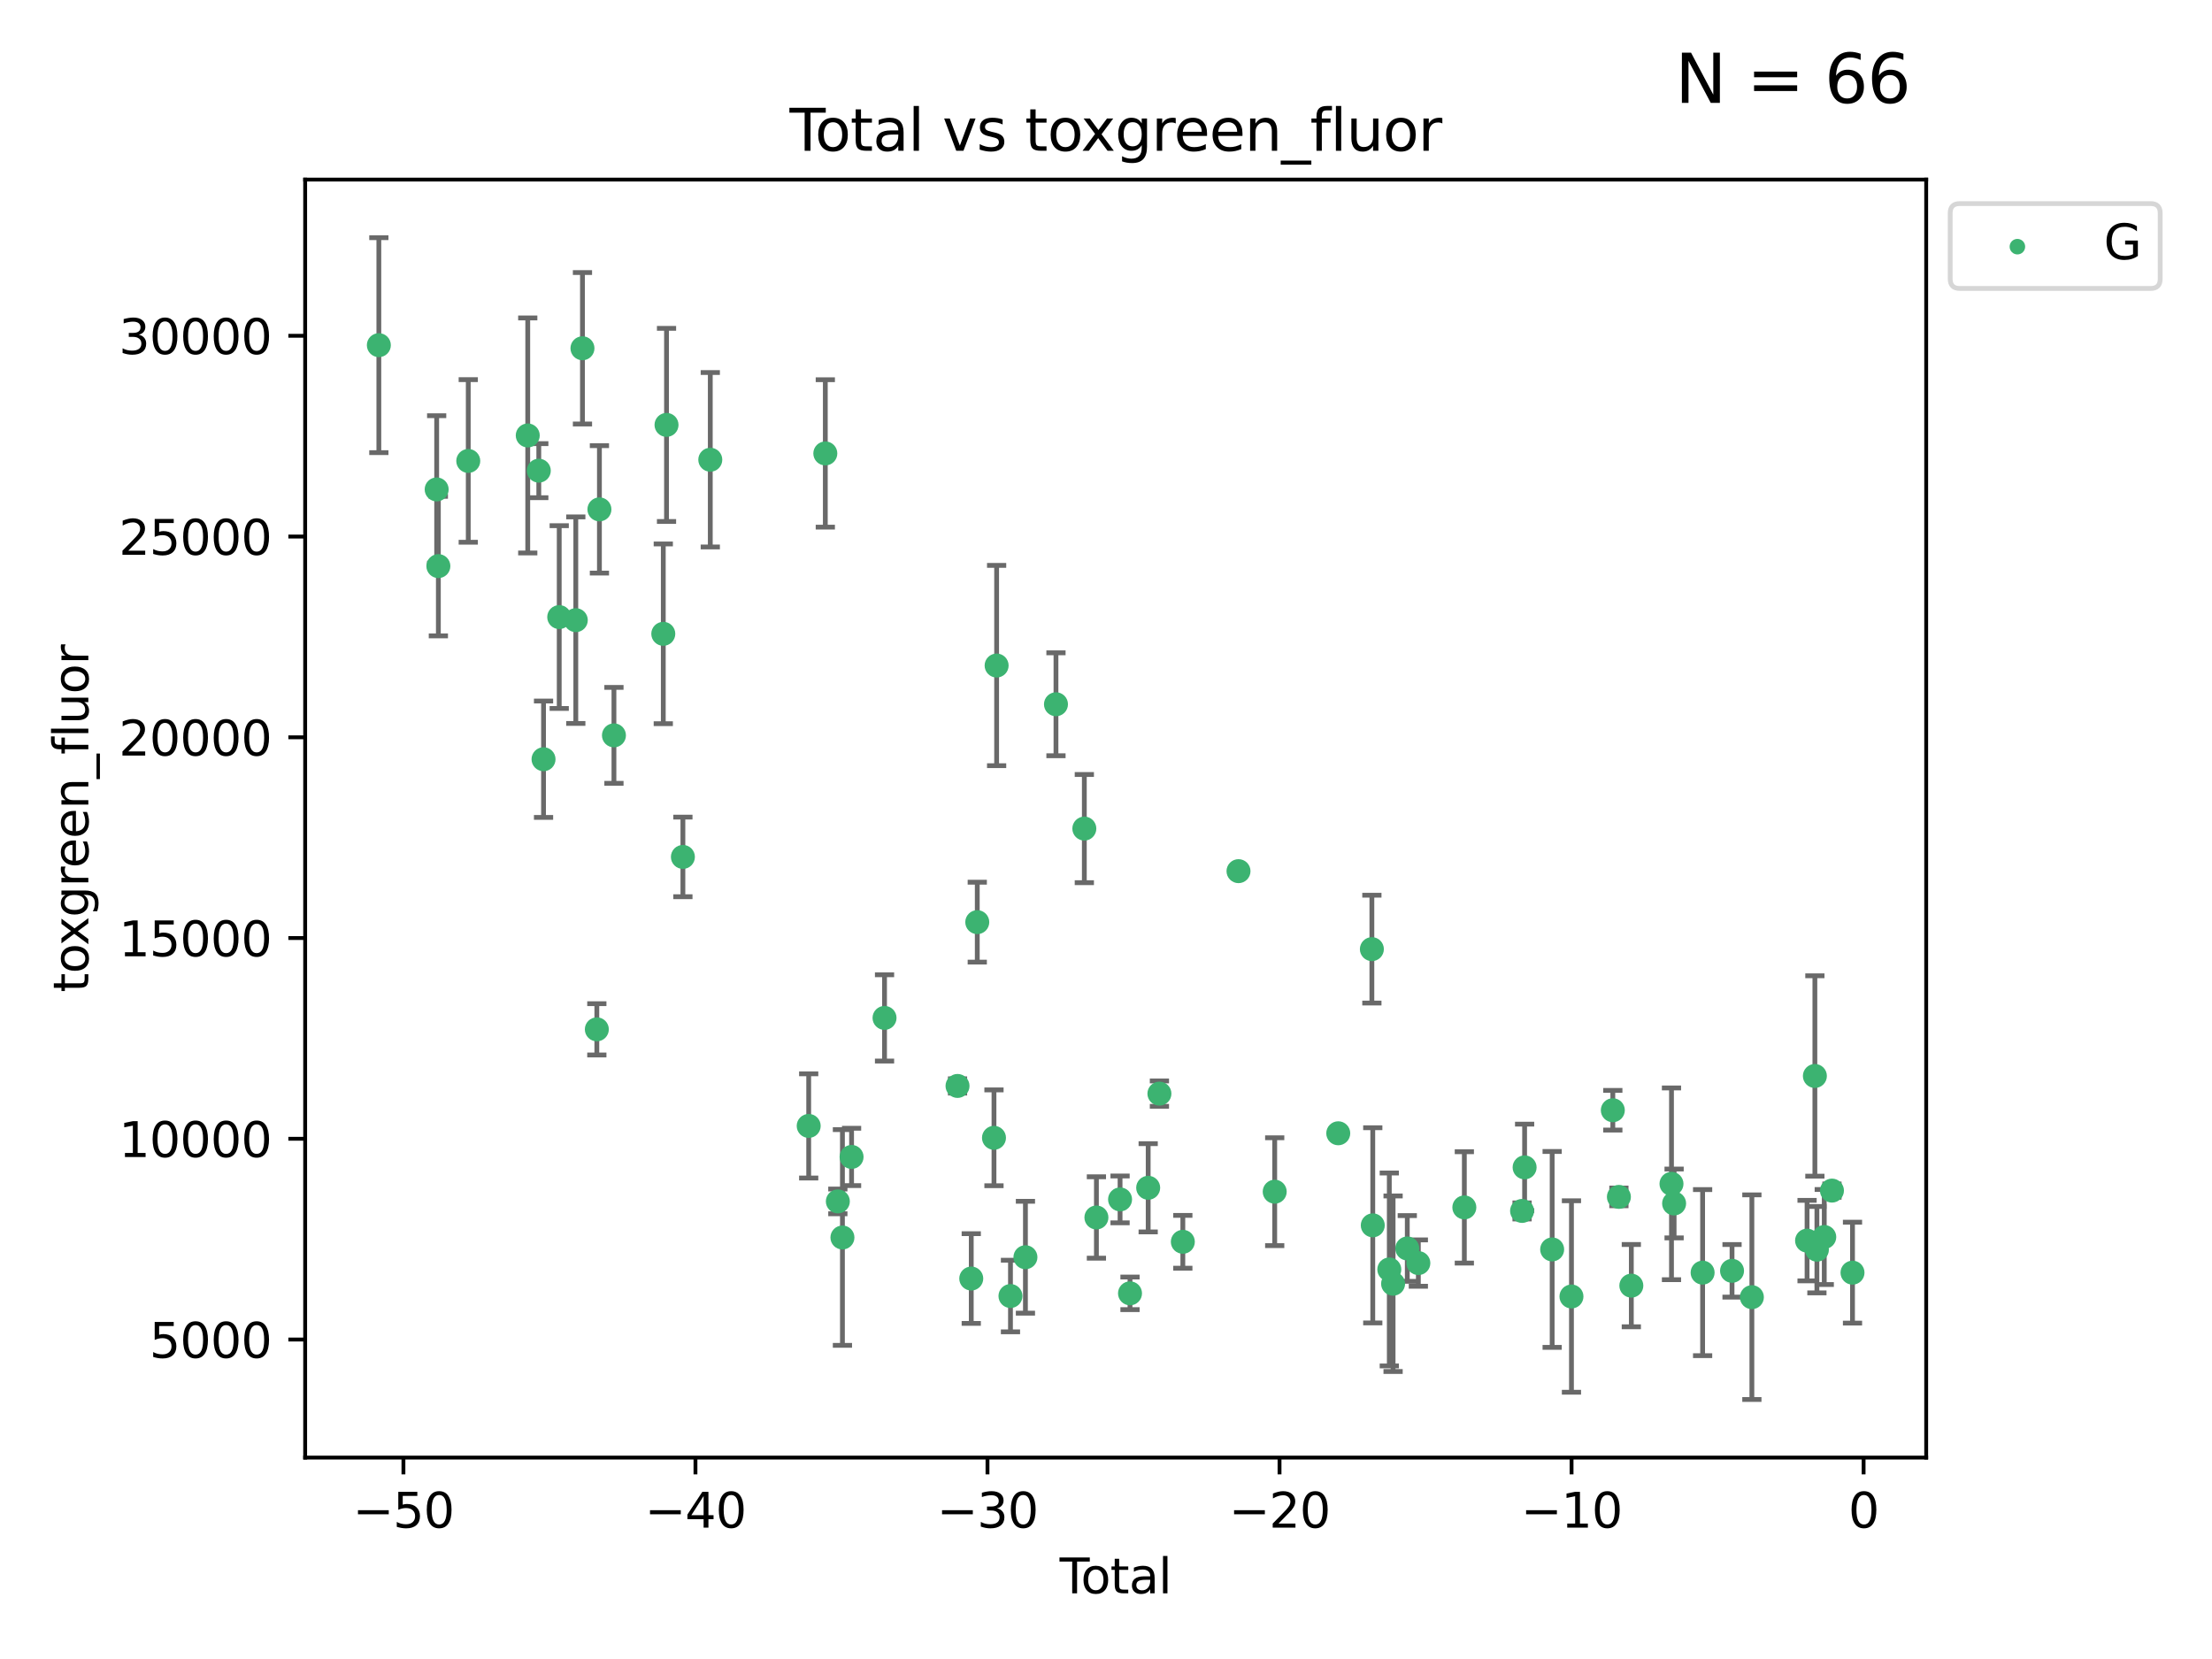<?xml version="1.0" encoding="utf-8" standalone="no"?>
<!DOCTYPE svg PUBLIC "-//W3C//DTD SVG 1.1//EN"
  "http://www.w3.org/Graphics/SVG/1.1/DTD/svg11.dtd">
<svg xmlns:xlink="http://www.w3.org/1999/xlink" width="460.8pt" height="345.6pt" viewBox="0 0 460.8 345.6" xmlns="http://www.w3.org/2000/svg" version="1.1">
 <defs>
  <style type="text/css">*{stroke-linejoin: round; stroke-linecap: butt}</style>
 </defs>
 <g id="figure_1">
  <g id="patch_1">
   <path d="M 0 345.6 
L 460.8 345.6 
L 460.8 0 
L 0 0 
z
" style="fill: #ffffff"/>
  </g>
  <g id="axes_1">
   <g id="patch_2">
    <path d="M 63.571 303.64 
L 401.26 303.64 
L 401.26 37.411 
L 63.571 37.411 
z
" style="fill: #ffffff"/>
   </g>
   <g id="PathCollection_1">
    <defs>
     <path id="m23d99aabc4" d="M 0 1.118 
C 0.297 1.118 0.581 1 0.791 0.791 
C 1 0.581 1.118 0.297 1.118 0 
C 1.118 -0.297 1 -0.581 0.791 -0.791 
C 0.581 -1 0.297 -1.118 0 -1.118 
C -0.297 -1.118 -0.581 -1 -0.791 -0.791 
C -1 -0.581 -1.118 -0.297 -1.118 0 
C -1.118 0.297 -1 0.581 -0.791 0.791 
C -0.581 1 -0.297 1.118 0 1.118 
z
" style="stroke: #3cb371"/>
    </defs>
    <g clip-path="url(#p92d6250cd7)">
     <use xlink:href="#m23d99aabc4" x="78.921" y="71.903" style="fill: #3cb371; stroke: #3cb371"/>
     <use xlink:href="#m23d99aabc4" x="90.966" y="101.956" style="fill: #3cb371; stroke: #3cb371"/>
     <use xlink:href="#m23d99aabc4" x="91.319" y="117.93" style="fill: #3cb371; stroke: #3cb371"/>
     <use xlink:href="#m23d99aabc4" x="97.547" y="96.023" style="fill: #3cb371; stroke: #3cb371"/>
     <use xlink:href="#m23d99aabc4" x="109.94" y="90.713" style="fill: #3cb371; stroke: #3cb371"/>
     <use xlink:href="#m23d99aabc4" x="112.241" y="98.049" style="fill: #3cb371; stroke: #3cb371"/>
     <use xlink:href="#m23d99aabc4" x="113.229" y="158.161" style="fill: #3cb371; stroke: #3cb371"/>
     <use xlink:href="#m23d99aabc4" x="116.497" y="128.55" style="fill: #3cb371; stroke: #3cb371"/>
     <use xlink:href="#m23d99aabc4" x="119.949" y="129.191" style="fill: #3cb371; stroke: #3cb371"/>
     <use xlink:href="#m23d99aabc4" x="121.338" y="72.551" style="fill: #3cb371; stroke: #3cb371"/>
     <use xlink:href="#m23d99aabc4" x="124.331" y="214.43" style="fill: #3cb371; stroke: #3cb371"/>
     <use xlink:href="#m23d99aabc4" x="124.871" y="106.114" style="fill: #3cb371; stroke: #3cb371"/>
     <use xlink:href="#m23d99aabc4" x="127.896" y="153.189" style="fill: #3cb371; stroke: #3cb371"/>
     <use xlink:href="#m23d99aabc4" x="138.175" y="132.036" style="fill: #3cb371; stroke: #3cb371"/>
     <use xlink:href="#m23d99aabc4" x="138.848" y="88.515" style="fill: #3cb371; stroke: #3cb371"/>
     <use xlink:href="#m23d99aabc4" x="142.26" y="178.512" style="fill: #3cb371; stroke: #3cb371"/>
     <use xlink:href="#m23d99aabc4" x="147.966" y="95.771" style="fill: #3cb371; stroke: #3cb371"/>
     <use xlink:href="#m23d99aabc4" x="168.466" y="234.549" style="fill: #3cb371; stroke: #3cb371"/>
     <use xlink:href="#m23d99aabc4" x="171.929" y="94.458" style="fill: #3cb371; stroke: #3cb371"/>
     <use xlink:href="#m23d99aabc4" x="174.538" y="250.272" style="fill: #3cb371; stroke: #3cb371"/>
     <use xlink:href="#m23d99aabc4" x="175.494" y="257.794" style="fill: #3cb371; stroke: #3cb371"/>
     <use xlink:href="#m23d99aabc4" x="177.398" y="241.009" style="fill: #3cb371; stroke: #3cb371"/>
     <use xlink:href="#m23d99aabc4" x="184.265" y="212.049" style="fill: #3cb371; stroke: #3cb371"/>
     <use xlink:href="#m23d99aabc4" x="199.47" y="226.222" style="fill: #3cb371; stroke: #3cb371"/>
     <use xlink:href="#m23d99aabc4" x="202.33" y="266.343" style="fill: #3cb371; stroke: #3cb371"/>
     <use xlink:href="#m23d99aabc4" x="203.583" y="192.1" style="fill: #3cb371; stroke: #3cb371"/>
     <use xlink:href="#m23d99aabc4" x="207.064" y="237.028" style="fill: #3cb371; stroke: #3cb371"/>
     <use xlink:href="#m23d99aabc4" x="207.614" y="138.643" style="fill: #3cb371; stroke: #3cb371"/>
     <use xlink:href="#m23d99aabc4" x="210.5" y="269.986" style="fill: #3cb371; stroke: #3cb371"/>
     <use xlink:href="#m23d99aabc4" x="213.616" y="261.902" style="fill: #3cb371; stroke: #3cb371"/>
     <use xlink:href="#m23d99aabc4" x="219.978" y="146.711" style="fill: #3cb371; stroke: #3cb371"/>
     <use xlink:href="#m23d99aabc4" x="225.886" y="172.609" style="fill: #3cb371; stroke: #3cb371"/>
     <use xlink:href="#m23d99aabc4" x="228.402" y="253.624" style="fill: #3cb371; stroke: #3cb371"/>
     <use xlink:href="#m23d99aabc4" x="233.33" y="249.859" style="fill: #3cb371; stroke: #3cb371"/>
     <use xlink:href="#m23d99aabc4" x="235.401" y="269.425" style="fill: #3cb371; stroke: #3cb371"/>
     <use xlink:href="#m23d99aabc4" x="239.187" y="247.437" style="fill: #3cb371; stroke: #3cb371"/>
     <use xlink:href="#m23d99aabc4" x="241.528" y="227.825" style="fill: #3cb371; stroke: #3cb371"/>
     <use xlink:href="#m23d99aabc4" x="246.406" y="258.69" style="fill: #3cb371; stroke: #3cb371"/>
     <use xlink:href="#m23d99aabc4" x="258.003" y="181.477" style="fill: #3cb371; stroke: #3cb371"/>
     <use xlink:href="#m23d99aabc4" x="265.545" y="248.251" style="fill: #3cb371; stroke: #3cb371"/>
     <use xlink:href="#m23d99aabc4" x="278.783" y="236.082" style="fill: #3cb371; stroke: #3cb371"/>
     <use xlink:href="#m23d99aabc4" x="285.787" y="197.722" style="fill: #3cb371; stroke: #3cb371"/>
     <use xlink:href="#m23d99aabc4" x="285.974" y="255.261" style="fill: #3cb371; stroke: #3cb371"/>
     <use xlink:href="#m23d99aabc4" x="289.417" y="264.452" style="fill: #3cb371; stroke: #3cb371"/>
     <use xlink:href="#m23d99aabc4" x="290.206" y="267.425" style="fill: #3cb371; stroke: #3cb371"/>
     <use xlink:href="#m23d99aabc4" x="293.164" y="260.078" style="fill: #3cb371; stroke: #3cb371"/>
     <use xlink:href="#m23d99aabc4" x="295.468" y="263.124" style="fill: #3cb371; stroke: #3cb371"/>
     <use xlink:href="#m23d99aabc4" x="305.049" y="251.525" style="fill: #3cb371; stroke: #3cb371"/>
     <use xlink:href="#m23d99aabc4" x="317.075" y="252.258" style="fill: #3cb371; stroke: #3cb371"/>
     <use xlink:href="#m23d99aabc4" x="317.605" y="243.185" style="fill: #3cb371; stroke: #3cb371"/>
     <use xlink:href="#m23d99aabc4" x="323.343" y="260.278" style="fill: #3cb371; stroke: #3cb371"/>
     <use xlink:href="#m23d99aabc4" x="327.364" y="270.081" style="fill: #3cb371; stroke: #3cb371"/>
     <use xlink:href="#m23d99aabc4" x="335.981" y="231.282" style="fill: #3cb371; stroke: #3cb371"/>
     <use xlink:href="#m23d99aabc4" x="337.246" y="249.333" style="fill: #3cb371; stroke: #3cb371"/>
     <use xlink:href="#m23d99aabc4" x="339.836" y="267.823" style="fill: #3cb371; stroke: #3cb371"/>
     <use xlink:href="#m23d99aabc4" x="348.201" y="246.613" style="fill: #3cb371; stroke: #3cb371"/>
     <use xlink:href="#m23d99aabc4" x="348.747" y="250.703" style="fill: #3cb371; stroke: #3cb371"/>
     <use xlink:href="#m23d99aabc4" x="354.686" y="265.112" style="fill: #3cb371; stroke: #3cb371"/>
     <use xlink:href="#m23d99aabc4" x="360.815" y="264.735" style="fill: #3cb371; stroke: #3cb371"/>
     <use xlink:href="#m23d99aabc4" x="364.948" y="270.224" style="fill: #3cb371; stroke: #3cb371"/>
     <use xlink:href="#m23d99aabc4" x="376.444" y="258.442" style="fill: #3cb371; stroke: #3cb371"/>
     <use xlink:href="#m23d99aabc4" x="378.073" y="224.145" style="fill: #3cb371; stroke: #3cb371"/>
     <use xlink:href="#m23d99aabc4" x="378.495" y="260.33" style="fill: #3cb371; stroke: #3cb371"/>
     <use xlink:href="#m23d99aabc4" x="380.027" y="257.694" style="fill: #3cb371; stroke: #3cb371"/>
     <use xlink:href="#m23d99aabc4" x="381.63" y="248.023" style="fill: #3cb371; stroke: #3cb371"/>
     <use xlink:href="#m23d99aabc4" x="385.911" y="265.118" style="fill: #3cb371; stroke: #3cb371"/>
    </g>
   </g>
   <g id="matplotlib.axis_1">
    <g id="xtick_1">
     <g id="line2d_1">
      <defs>
       <path id="m93553642e5" d="M 0 0 
L 0 3.5 
" style="stroke: #000000; stroke-width: 0.8"/>
      </defs>
      <g>
       <use xlink:href="#m93553642e5" x="84.041" y="303.64" style="stroke: #000000; stroke-width: 0.8"/>
      </g>
     </g>
     <g id="text_1">
      <!-- −50 -->
      <g transform="translate(73.488 318.238)scale(0.1 -0.1)">
       <defs>
        <path id="DejaVuSans-2212" d="M 678 2272 
L 4684 2272 
L 4684 1741 
L 678 1741 
L 678 2272 
z
" transform="scale(0.016)"/>
        <path id="DejaVuSans-35" d="M 691 4666 
L 3169 4666 
L 3169 4134 
L 1269 4134 
L 1269 2991 
Q 1406 3038 1543 3061 
Q 1681 3084 1819 3084 
Q 2600 3084 3056 2656 
Q 3513 2228 3513 1497 
Q 3513 744 3044 326 
Q 2575 -91 1722 -91 
Q 1428 -91 1123 -41 
Q 819 9 494 109 
L 494 744 
Q 775 591 1075 516 
Q 1375 441 1709 441 
Q 2250 441 2565 725 
Q 2881 1009 2881 1497 
Q 2881 1984 2565 2268 
Q 2250 2553 1709 2553 
Q 1456 2553 1204 2497 
Q 953 2441 691 2322 
L 691 4666 
z
" transform="scale(0.016)"/>
        <path id="DejaVuSans-30" d="M 2034 4250 
Q 1547 4250 1301 3770 
Q 1056 3291 1056 2328 
Q 1056 1369 1301 889 
Q 1547 409 2034 409 
Q 2525 409 2770 889 
Q 3016 1369 3016 2328 
Q 3016 3291 2770 3770 
Q 2525 4250 2034 4250 
z
M 2034 4750 
Q 2819 4750 3233 4129 
Q 3647 3509 3647 2328 
Q 3647 1150 3233 529 
Q 2819 -91 2034 -91 
Q 1250 -91 836 529 
Q 422 1150 422 2328 
Q 422 3509 836 4129 
Q 1250 4750 2034 4750 
z
" transform="scale(0.016)"/>
       </defs>
       <use xlink:href="#DejaVuSans-2212"/>
       <use xlink:href="#DejaVuSans-35" x="83.789"/>
       <use xlink:href="#DejaVuSans-30" x="147.412"/>
      </g>
     </g>
    </g>
    <g id="xtick_2">
     <g id="line2d_2">
      <g>
       <use xlink:href="#m93553642e5" x="144.877" y="303.64" style="stroke: #000000; stroke-width: 0.8"/>
      </g>
     </g>
     <g id="text_2">
      <!-- −40 -->
      <g transform="translate(134.325 318.238)scale(0.1 -0.1)">
       <defs>
        <path id="DejaVuSans-34" d="M 2419 4116 
L 825 1625 
L 2419 1625 
L 2419 4116 
z
M 2253 4666 
L 3047 4666 
L 3047 1625 
L 3713 1625 
L 3713 1100 
L 3047 1100 
L 3047 0 
L 2419 0 
L 2419 1100 
L 313 1100 
L 313 1709 
L 2253 4666 
z
" transform="scale(0.016)"/>
       </defs>
       <use xlink:href="#DejaVuSans-2212"/>
       <use xlink:href="#DejaVuSans-34" x="83.789"/>
       <use xlink:href="#DejaVuSans-30" x="147.412"/>
      </g>
     </g>
    </g>
    <g id="xtick_3">
     <g id="line2d_3">
      <g>
       <use xlink:href="#m93553642e5" x="205.713" y="303.64" style="stroke: #000000; stroke-width: 0.8"/>
      </g>
     </g>
     <g id="text_3">
      <!-- −30 -->
      <g transform="translate(195.161 318.238)scale(0.1 -0.1)">
       <defs>
        <path id="DejaVuSans-33" d="M 2597 2516 
Q 3050 2419 3304 2112 
Q 3559 1806 3559 1356 
Q 3559 666 3084 287 
Q 2609 -91 1734 -91 
Q 1441 -91 1130 -33 
Q 819 25 488 141 
L 488 750 
Q 750 597 1062 519 
Q 1375 441 1716 441 
Q 2309 441 2620 675 
Q 2931 909 2931 1356 
Q 2931 1769 2642 2001 
Q 2353 2234 1838 2234 
L 1294 2234 
L 1294 2753 
L 1863 2753 
Q 2328 2753 2575 2939 
Q 2822 3125 2822 3475 
Q 2822 3834 2567 4026 
Q 2313 4219 1838 4219 
Q 1578 4219 1281 4162 
Q 984 4106 628 3988 
L 628 4550 
Q 988 4650 1302 4700 
Q 1616 4750 1894 4750 
Q 2613 4750 3031 4423 
Q 3450 4097 3450 3541 
Q 3450 3153 3228 2886 
Q 3006 2619 2597 2516 
z
" transform="scale(0.016)"/>
       </defs>
       <use xlink:href="#DejaVuSans-2212"/>
       <use xlink:href="#DejaVuSans-33" x="83.789"/>
       <use xlink:href="#DejaVuSans-30" x="147.412"/>
      </g>
     </g>
    </g>
    <g id="xtick_4">
     <g id="line2d_4">
      <g>
       <use xlink:href="#m93553642e5" x="266.549" y="303.64" style="stroke: #000000; stroke-width: 0.8"/>
      </g>
     </g>
     <g id="text_4">
      <!-- −20 -->
      <g transform="translate(255.997 318.238)scale(0.1 -0.1)">
       <defs>
        <path id="DejaVuSans-32" d="M 1228 531 
L 3431 531 
L 3431 0 
L 469 0 
L 469 531 
Q 828 903 1448 1529 
Q 2069 2156 2228 2338 
Q 2531 2678 2651 2914 
Q 2772 3150 2772 3378 
Q 2772 3750 2511 3984 
Q 2250 4219 1831 4219 
Q 1534 4219 1204 4116 
Q 875 4013 500 3803 
L 500 4441 
Q 881 4594 1212 4672 
Q 1544 4750 1819 4750 
Q 2544 4750 2975 4387 
Q 3406 4025 3406 3419 
Q 3406 3131 3298 2873 
Q 3191 2616 2906 2266 
Q 2828 2175 2409 1742 
Q 1991 1309 1228 531 
z
" transform="scale(0.016)"/>
       </defs>
       <use xlink:href="#DejaVuSans-2212"/>
       <use xlink:href="#DejaVuSans-32" x="83.789"/>
       <use xlink:href="#DejaVuSans-30" x="147.412"/>
      </g>
     </g>
    </g>
    <g id="xtick_5">
     <g id="line2d_5">
      <g>
       <use xlink:href="#m93553642e5" x="327.385" y="303.64" style="stroke: #000000; stroke-width: 0.8"/>
      </g>
     </g>
     <g id="text_5">
      <!-- −10 -->
      <g transform="translate(316.833 318.238)scale(0.1 -0.1)">
       <defs>
        <path id="DejaVuSans-31" d="M 794 531 
L 1825 531 
L 1825 4091 
L 703 3866 
L 703 4441 
L 1819 4666 
L 2450 4666 
L 2450 531 
L 3481 531 
L 3481 0 
L 794 0 
L 794 531 
z
" transform="scale(0.016)"/>
       </defs>
       <use xlink:href="#DejaVuSans-2212"/>
       <use xlink:href="#DejaVuSans-31" x="83.789"/>
       <use xlink:href="#DejaVuSans-30" x="147.412"/>
      </g>
     </g>
    </g>
    <g id="xtick_6">
     <g id="line2d_6">
      <g>
       <use xlink:href="#m93553642e5" x="388.221" y="303.64" style="stroke: #000000; stroke-width: 0.8"/>
      </g>
     </g>
     <g id="text_6">
      <!-- 0 -->
      <g transform="translate(385.04 318.238)scale(0.1 -0.1)">
       <use xlink:href="#DejaVuSans-30"/>
      </g>
     </g>
    </g>
    <g id="text_7">
     <!-- Total -->
     <g transform="translate(220.739 331.917)scale(0.1 -0.1)">
      <defs>
       <path id="DejaVuSans-54" d="M -19 4666 
L 3928 4666 
L 3928 4134 
L 2272 4134 
L 2272 0 
L 1638 0 
L 1638 4134 
L -19 4134 
L -19 4666 
z
" transform="scale(0.016)"/>
       <path id="DejaVuSans-6f" d="M 1959 3097 
Q 1497 3097 1228 2736 
Q 959 2375 959 1747 
Q 959 1119 1226 758 
Q 1494 397 1959 397 
Q 2419 397 2687 759 
Q 2956 1122 2956 1747 
Q 2956 2369 2687 2733 
Q 2419 3097 1959 3097 
z
M 1959 3584 
Q 2709 3584 3137 3096 
Q 3566 2609 3566 1747 
Q 3566 888 3137 398 
Q 2709 -91 1959 -91 
Q 1206 -91 779 398 
Q 353 888 353 1747 
Q 353 2609 779 3096 
Q 1206 3584 1959 3584 
z
" transform="scale(0.016)"/>
       <path id="DejaVuSans-74" d="M 1172 4494 
L 1172 3500 
L 2356 3500 
L 2356 3053 
L 1172 3053 
L 1172 1153 
Q 1172 725 1289 603 
Q 1406 481 1766 481 
L 2356 481 
L 2356 0 
L 1766 0 
Q 1100 0 847 248 
Q 594 497 594 1153 
L 594 3053 
L 172 3053 
L 172 3500 
L 594 3500 
L 594 4494 
L 1172 4494 
z
" transform="scale(0.016)"/>
       <path id="DejaVuSans-61" d="M 2194 1759 
Q 1497 1759 1228 1600 
Q 959 1441 959 1056 
Q 959 750 1161 570 
Q 1363 391 1709 391 
Q 2188 391 2477 730 
Q 2766 1069 2766 1631 
L 2766 1759 
L 2194 1759 
z
M 3341 1997 
L 3341 0 
L 2766 0 
L 2766 531 
Q 2569 213 2275 61 
Q 1981 -91 1556 -91 
Q 1019 -91 701 211 
Q 384 513 384 1019 
Q 384 1609 779 1909 
Q 1175 2209 1959 2209 
L 2766 2209 
L 2766 2266 
Q 2766 2663 2505 2880 
Q 2244 3097 1772 3097 
Q 1472 3097 1187 3025 
Q 903 2953 641 2809 
L 641 3341 
Q 956 3463 1253 3523 
Q 1550 3584 1831 3584 
Q 2591 3584 2966 3190 
Q 3341 2797 3341 1997 
z
" transform="scale(0.016)"/>
       <path id="DejaVuSans-6c" d="M 603 4863 
L 1178 4863 
L 1178 0 
L 603 0 
L 603 4863 
z
" transform="scale(0.016)"/>
      </defs>
      <use xlink:href="#DejaVuSans-54"/>
      <use xlink:href="#DejaVuSans-6f" x="44.084"/>
      <use xlink:href="#DejaVuSans-74" x="105.266"/>
      <use xlink:href="#DejaVuSans-61" x="144.475"/>
      <use xlink:href="#DejaVuSans-6c" x="205.754"/>
     </g>
    </g>
   </g>
   <g id="matplotlib.axis_2">
    <g id="ytick_1">
     <g id="line2d_7">
      <defs>
       <path id="m572a8a7ecb" d="M 0 0 
L -3.5 0 
" style="stroke: #000000; stroke-width: 0.8"/>
      </defs>
      <g>
       <use xlink:href="#m572a8a7ecb" x="63.571" y="279.049" style="stroke: #000000; stroke-width: 0.8"/>
      </g>
     </g>
     <g id="text_8">
      <!-- 5000 -->
      <g transform="translate(31.121 282.848)scale(0.1 -0.1)">
       <use xlink:href="#DejaVuSans-35"/>
       <use xlink:href="#DejaVuSans-30" x="63.623"/>
       <use xlink:href="#DejaVuSans-30" x="127.246"/>
       <use xlink:href="#DejaVuSans-30" x="190.869"/>
      </g>
     </g>
    </g>
    <g id="ytick_2">
     <g id="line2d_8">
      <g>
       <use xlink:href="#m572a8a7ecb" x="63.571" y="237.23" style="stroke: #000000; stroke-width: 0.8"/>
      </g>
     </g>
     <g id="text_9">
      <!-- 10000 -->
      <g transform="translate(24.759 241.029)scale(0.1 -0.1)">
       <use xlink:href="#DejaVuSans-31"/>
       <use xlink:href="#DejaVuSans-30" x="63.623"/>
       <use xlink:href="#DejaVuSans-30" x="127.246"/>
       <use xlink:href="#DejaVuSans-30" x="190.869"/>
       <use xlink:href="#DejaVuSans-30" x="254.492"/>
      </g>
     </g>
    </g>
    <g id="ytick_3">
     <g id="line2d_9">
      <g>
       <use xlink:href="#m572a8a7ecb" x="63.571" y="195.411" style="stroke: #000000; stroke-width: 0.8"/>
      </g>
     </g>
     <g id="text_10">
      <!-- 15000 -->
      <g transform="translate(24.759 199.21)scale(0.1 -0.1)">
       <use xlink:href="#DejaVuSans-31"/>
       <use xlink:href="#DejaVuSans-35" x="63.623"/>
       <use xlink:href="#DejaVuSans-30" x="127.246"/>
       <use xlink:href="#DejaVuSans-30" x="190.869"/>
       <use xlink:href="#DejaVuSans-30" x="254.492"/>
      </g>
     </g>
    </g>
    <g id="ytick_4">
     <g id="line2d_10">
      <g>
       <use xlink:href="#m572a8a7ecb" x="63.571" y="153.591" style="stroke: #000000; stroke-width: 0.8"/>
      </g>
     </g>
     <g id="text_11">
      <!-- 20000 -->
      <g transform="translate(24.759 157.391)scale(0.1 -0.1)">
       <use xlink:href="#DejaVuSans-32"/>
       <use xlink:href="#DejaVuSans-30" x="63.623"/>
       <use xlink:href="#DejaVuSans-30" x="127.246"/>
       <use xlink:href="#DejaVuSans-30" x="190.869"/>
       <use xlink:href="#DejaVuSans-30" x="254.492"/>
      </g>
     </g>
    </g>
    <g id="ytick_5">
     <g id="line2d_11">
      <g>
       <use xlink:href="#m572a8a7ecb" x="63.571" y="111.772" style="stroke: #000000; stroke-width: 0.8"/>
      </g>
     </g>
     <g id="text_12">
      <!-- 25000 -->
      <g transform="translate(24.759 115.571)scale(0.1 -0.1)">
       <use xlink:href="#DejaVuSans-32"/>
       <use xlink:href="#DejaVuSans-35" x="63.623"/>
       <use xlink:href="#DejaVuSans-30" x="127.246"/>
       <use xlink:href="#DejaVuSans-30" x="190.869"/>
       <use xlink:href="#DejaVuSans-30" x="254.492"/>
      </g>
     </g>
    </g>
    <g id="ytick_6">
     <g id="line2d_12">
      <g>
       <use xlink:href="#m572a8a7ecb" x="63.571" y="69.953" style="stroke: #000000; stroke-width: 0.8"/>
      </g>
     </g>
     <g id="text_13">
      <!-- 30000 -->
      <g transform="translate(24.759 73.752)scale(0.1 -0.1)">
       <use xlink:href="#DejaVuSans-33"/>
       <use xlink:href="#DejaVuSans-30" x="63.623"/>
       <use xlink:href="#DejaVuSans-30" x="127.246"/>
       <use xlink:href="#DejaVuSans-30" x="190.869"/>
       <use xlink:href="#DejaVuSans-30" x="254.492"/>
      </g>
     </g>
    </g>
    <g id="text_14">
     <!-- toxgreen_fluor -->
     <g transform="translate(18.401 206.72)rotate(-90)scale(0.1 -0.1)">
      <defs>
       <path id="DejaVuSans-78" d="M 3513 3500 
L 2247 1797 
L 3578 0 
L 2900 0 
L 1881 1375 
L 863 0 
L 184 0 
L 1544 1831 
L 300 3500 
L 978 3500 
L 1906 2253 
L 2834 3500 
L 3513 3500 
z
" transform="scale(0.016)"/>
       <path id="DejaVuSans-67" d="M 2906 1791 
Q 2906 2416 2648 2759 
Q 2391 3103 1925 3103 
Q 1463 3103 1205 2759 
Q 947 2416 947 1791 
Q 947 1169 1205 825 
Q 1463 481 1925 481 
Q 2391 481 2648 825 
Q 2906 1169 2906 1791 
z
M 3481 434 
Q 3481 -459 3084 -895 
Q 2688 -1331 1869 -1331 
Q 1566 -1331 1297 -1286 
Q 1028 -1241 775 -1147 
L 775 -588 
Q 1028 -725 1275 -790 
Q 1522 -856 1778 -856 
Q 2344 -856 2625 -561 
Q 2906 -266 2906 331 
L 2906 616 
Q 2728 306 2450 153 
Q 2172 0 1784 0 
Q 1141 0 747 490 
Q 353 981 353 1791 
Q 353 2603 747 3093 
Q 1141 3584 1784 3584 
Q 2172 3584 2450 3431 
Q 2728 3278 2906 2969 
L 2906 3500 
L 3481 3500 
L 3481 434 
z
" transform="scale(0.016)"/>
       <path id="DejaVuSans-72" d="M 2631 2963 
Q 2534 3019 2420 3045 
Q 2306 3072 2169 3072 
Q 1681 3072 1420 2755 
Q 1159 2438 1159 1844 
L 1159 0 
L 581 0 
L 581 3500 
L 1159 3500 
L 1159 2956 
Q 1341 3275 1631 3429 
Q 1922 3584 2338 3584 
Q 2397 3584 2469 3576 
Q 2541 3569 2628 3553 
L 2631 2963 
z
" transform="scale(0.016)"/>
       <path id="DejaVuSans-65" d="M 3597 1894 
L 3597 1613 
L 953 1613 
Q 991 1019 1311 708 
Q 1631 397 2203 397 
Q 2534 397 2845 478 
Q 3156 559 3463 722 
L 3463 178 
Q 3153 47 2828 -22 
Q 2503 -91 2169 -91 
Q 1331 -91 842 396 
Q 353 884 353 1716 
Q 353 2575 817 3079 
Q 1281 3584 2069 3584 
Q 2775 3584 3186 3129 
Q 3597 2675 3597 1894 
z
M 3022 2063 
Q 3016 2534 2758 2815 
Q 2500 3097 2075 3097 
Q 1594 3097 1305 2825 
Q 1016 2553 972 2059 
L 3022 2063 
z
" transform="scale(0.016)"/>
       <path id="DejaVuSans-6e" d="M 3513 2113 
L 3513 0 
L 2938 0 
L 2938 2094 
Q 2938 2591 2744 2837 
Q 2550 3084 2163 3084 
Q 1697 3084 1428 2787 
Q 1159 2491 1159 1978 
L 1159 0 
L 581 0 
L 581 3500 
L 1159 3500 
L 1159 2956 
Q 1366 3272 1645 3428 
Q 1925 3584 2291 3584 
Q 2894 3584 3203 3211 
Q 3513 2838 3513 2113 
z
" transform="scale(0.016)"/>
       <path id="DejaVuSans-5f" d="M 3263 -1063 
L 3263 -1509 
L -63 -1509 
L -63 -1063 
L 3263 -1063 
z
" transform="scale(0.016)"/>
       <path id="DejaVuSans-66" d="M 2375 4863 
L 2375 4384 
L 1825 4384 
Q 1516 4384 1395 4259 
Q 1275 4134 1275 3809 
L 1275 3500 
L 2222 3500 
L 2222 3053 
L 1275 3053 
L 1275 0 
L 697 0 
L 697 3053 
L 147 3053 
L 147 3500 
L 697 3500 
L 697 3744 
Q 697 4328 969 4595 
Q 1241 4863 1831 4863 
L 2375 4863 
z
" transform="scale(0.016)"/>
       <path id="DejaVuSans-75" d="M 544 1381 
L 544 3500 
L 1119 3500 
L 1119 1403 
Q 1119 906 1312 657 
Q 1506 409 1894 409 
Q 2359 409 2629 706 
Q 2900 1003 2900 1516 
L 2900 3500 
L 3475 3500 
L 3475 0 
L 2900 0 
L 2900 538 
Q 2691 219 2414 64 
Q 2138 -91 1772 -91 
Q 1169 -91 856 284 
Q 544 659 544 1381 
z
M 1991 3584 
L 1991 3584 
z
" transform="scale(0.016)"/>
      </defs>
      <use xlink:href="#DejaVuSans-74"/>
      <use xlink:href="#DejaVuSans-6f" x="39.209"/>
      <use xlink:href="#DejaVuSans-78" x="97.266"/>
      <use xlink:href="#DejaVuSans-67" x="156.445"/>
      <use xlink:href="#DejaVuSans-72" x="219.922"/>
      <use xlink:href="#DejaVuSans-65" x="258.785"/>
      <use xlink:href="#DejaVuSans-65" x="320.309"/>
      <use xlink:href="#DejaVuSans-6e" x="381.832"/>
      <use xlink:href="#DejaVuSans-5f" x="445.211"/>
      <use xlink:href="#DejaVuSans-66" x="495.211"/>
      <use xlink:href="#DejaVuSans-6c" x="530.416"/>
      <use xlink:href="#DejaVuSans-75" x="558.199"/>
      <use xlink:href="#DejaVuSans-6f" x="621.578"/>
      <use xlink:href="#DejaVuSans-72" x="682.76"/>
     </g>
    </g>
   </g>
   <g id="LineCollection_1">
    <path d="M 78.921 94.293 
L 78.921 49.513 
" clip-path="url(#p92d6250cd7)" style="fill: none; stroke: #696969"/>
    <path d="M 90.966 117.313 
L 90.966 86.598 
" clip-path="url(#p92d6250cd7)" style="fill: none; stroke: #696969"/>
    <path d="M 91.319 132.466 
L 91.319 103.394 
" clip-path="url(#p92d6250cd7)" style="fill: none; stroke: #696969"/>
    <path d="M 97.547 112.961 
L 97.547 79.084 
" clip-path="url(#p92d6250cd7)" style="fill: none; stroke: #696969"/>
    <path d="M 109.94 115.194 
L 109.94 66.232 
" clip-path="url(#p92d6250cd7)" style="fill: none; stroke: #696969"/>
    <path d="M 112.241 103.68 
L 112.241 92.417 
" clip-path="url(#p92d6250cd7)" style="fill: none; stroke: #696969"/>
    <path d="M 113.229 170.285 
L 113.229 146.038 
" clip-path="url(#p92d6250cd7)" style="fill: none; stroke: #696969"/>
    <path d="M 116.497 147.588 
L 116.497 109.512 
" clip-path="url(#p92d6250cd7)" style="fill: none; stroke: #696969"/>
    <path d="M 119.949 150.703 
L 119.949 107.679 
" clip-path="url(#p92d6250cd7)" style="fill: none; stroke: #696969"/>
    <path d="M 121.338 88.326 
L 121.338 56.777 
" clip-path="url(#p92d6250cd7)" style="fill: none; stroke: #696969"/>
    <path d="M 124.331 219.77 
L 124.331 209.09 
" clip-path="url(#p92d6250cd7)" style="fill: none; stroke: #696969"/>
    <path d="M 124.871 119.387 
L 124.871 92.841 
" clip-path="url(#p92d6250cd7)" style="fill: none; stroke: #696969"/>
    <path d="M 127.896 163.182 
L 127.896 143.196 
" clip-path="url(#p92d6250cd7)" style="fill: none; stroke: #696969"/>
    <path d="M 138.175 150.758 
L 138.175 113.313 
" clip-path="url(#p92d6250cd7)" style="fill: none; stroke: #696969"/>
    <path d="M 138.848 108.63 
L 138.848 68.4 
" clip-path="url(#p92d6250cd7)" style="fill: none; stroke: #696969"/>
    <path d="M 142.26 186.801 
L 142.26 170.222 
" clip-path="url(#p92d6250cd7)" style="fill: none; stroke: #696969"/>
    <path d="M 147.966 113.937 
L 147.966 77.605 
" clip-path="url(#p92d6250cd7)" style="fill: none; stroke: #696969"/>
    <path d="M 168.466 245.402 
L 168.466 223.696 
" clip-path="url(#p92d6250cd7)" style="fill: none; stroke: #696969"/>
    <path d="M 171.929 109.813 
L 171.929 79.102 
" clip-path="url(#p92d6250cd7)" style="fill: none; stroke: #696969"/>
    <path d="M 174.538 252.848 
L 174.538 247.696 
" clip-path="url(#p92d6250cd7)" style="fill: none; stroke: #696969"/>
    <path d="M 175.494 280.262 
L 175.494 235.325 
" clip-path="url(#p92d6250cd7)" style="fill: none; stroke: #696969"/>
    <path d="M 177.398 246.979 
L 177.398 235.038 
" clip-path="url(#p92d6250cd7)" style="fill: none; stroke: #696969"/>
    <path d="M 184.265 221.036 
L 184.265 203.063 
" clip-path="url(#p92d6250cd7)" style="fill: none; stroke: #696969"/>
    <path d="M 199.47 227.715 
L 199.47 224.729 
" clip-path="url(#p92d6250cd7)" style="fill: none; stroke: #696969"/>
    <path d="M 202.33 275.685 
L 202.33 257.001 
" clip-path="url(#p92d6250cd7)" style="fill: none; stroke: #696969"/>
    <path d="M 203.583 200.42 
L 203.583 183.779 
" clip-path="url(#p92d6250cd7)" style="fill: none; stroke: #696969"/>
    <path d="M 207.064 247.009 
L 207.064 227.047 
" clip-path="url(#p92d6250cd7)" style="fill: none; stroke: #696969"/>
    <path d="M 207.614 159.504 
L 207.614 117.782 
" clip-path="url(#p92d6250cd7)" style="fill: none; stroke: #696969"/>
    <path d="M 210.5 277.443 
L 210.5 262.529 
" clip-path="url(#p92d6250cd7)" style="fill: none; stroke: #696969"/>
    <path d="M 213.616 273.554 
L 213.616 250.251 
" clip-path="url(#p92d6250cd7)" style="fill: none; stroke: #696969"/>
    <path d="M 219.978 157.433 
L 219.978 135.99 
" clip-path="url(#p92d6250cd7)" style="fill: none; stroke: #696969"/>
    <path d="M 225.886 183.877 
L 225.886 161.342 
" clip-path="url(#p92d6250cd7)" style="fill: none; stroke: #696969"/>
    <path d="M 228.402 262.103 
L 228.402 245.145 
" clip-path="url(#p92d6250cd7)" style="fill: none; stroke: #696969"/>
    <path d="M 233.33 254.739 
L 233.33 244.978 
" clip-path="url(#p92d6250cd7)" style="fill: none; stroke: #696969"/>
    <path d="M 235.401 272.819 
L 235.401 266.031 
" clip-path="url(#p92d6250cd7)" style="fill: none; stroke: #696969"/>
    <path d="M 239.187 256.632 
L 239.187 238.242 
" clip-path="url(#p92d6250cd7)" style="fill: none; stroke: #696969"/>
    <path d="M 241.528 230.471 
L 241.528 225.179 
" clip-path="url(#p92d6250cd7)" style="fill: none; stroke: #696969"/>
    <path d="M 246.406 264.193 
L 246.406 253.187 
" clip-path="url(#p92d6250cd7)" style="fill: none; stroke: #696969"/>
    <path d="M 258.003 182.257 
L 258.003 180.698 
" clip-path="url(#p92d6250cd7)" style="fill: none; stroke: #696969"/>
    <path d="M 265.545 259.486 
L 265.545 237.016 
" clip-path="url(#p92d6250cd7)" style="fill: none; stroke: #696969"/>
    <path d="M 278.783 236.94 
L 278.783 235.224 
" clip-path="url(#p92d6250cd7)" style="fill: none; stroke: #696969"/>
    <path d="M 285.787 208.954 
L 285.787 186.489 
" clip-path="url(#p92d6250cd7)" style="fill: none; stroke: #696969"/>
    <path d="M 285.974 275.59 
L 285.974 234.932 
" clip-path="url(#p92d6250cd7)" style="fill: none; stroke: #696969"/>
    <path d="M 289.417 284.544 
L 289.417 244.361 
" clip-path="url(#p92d6250cd7)" style="fill: none; stroke: #696969"/>
    <path d="M 290.206 285.709 
L 290.206 249.141 
" clip-path="url(#p92d6250cd7)" style="fill: none; stroke: #696969"/>
    <path d="M 293.164 266.926 
L 293.164 253.23 
" clip-path="url(#p92d6250cd7)" style="fill: none; stroke: #696969"/>
    <path d="M 295.468 267.954 
L 295.468 258.293 
" clip-path="url(#p92d6250cd7)" style="fill: none; stroke: #696969"/>
    <path d="M 305.049 263.125 
L 305.049 239.924 
" clip-path="url(#p92d6250cd7)" style="fill: none; stroke: #696969"/>
    <path d="M 317.075 253.935 
L 317.075 250.582 
" clip-path="url(#p92d6250cd7)" style="fill: none; stroke: #696969"/>
    <path d="M 317.605 252.19 
L 317.605 234.181 
" clip-path="url(#p92d6250cd7)" style="fill: none; stroke: #696969"/>
    <path d="M 323.343 280.683 
L 323.343 239.873 
" clip-path="url(#p92d6250cd7)" style="fill: none; stroke: #696969"/>
    <path d="M 327.364 290.024 
L 327.364 250.138 
" clip-path="url(#p92d6250cd7)" style="fill: none; stroke: #696969"/>
    <path d="M 335.981 235.413 
L 335.981 227.15 
" clip-path="url(#p92d6250cd7)" style="fill: none; stroke: #696969"/>
    <path d="M 337.246 251.184 
L 337.246 247.483 
" clip-path="url(#p92d6250cd7)" style="fill: none; stroke: #696969"/>
    <path d="M 339.836 276.395 
L 339.836 259.251 
" clip-path="url(#p92d6250cd7)" style="fill: none; stroke: #696969"/>
    <path d="M 348.201 266.586 
L 348.201 226.639 
" clip-path="url(#p92d6250cd7)" style="fill: none; stroke: #696969"/>
    <path d="M 348.747 257.875 
L 348.747 243.531 
" clip-path="url(#p92d6250cd7)" style="fill: none; stroke: #696969"/>
    <path d="M 354.686 282.413 
L 354.686 247.811 
" clip-path="url(#p92d6250cd7)" style="fill: none; stroke: #696969"/>
    <path d="M 360.815 270.212 
L 360.815 259.259 
" clip-path="url(#p92d6250cd7)" style="fill: none; stroke: #696969"/>
    <path d="M 364.948 291.539 
L 364.948 248.91 
" clip-path="url(#p92d6250cd7)" style="fill: none; stroke: #696969"/>
    <path d="M 376.444 266.831 
L 376.444 250.053 
" clip-path="url(#p92d6250cd7)" style="fill: none; stroke: #696969"/>
    <path d="M 378.073 245.018 
L 378.073 203.272 
" clip-path="url(#p92d6250cd7)" style="fill: none; stroke: #696969"/>
    <path d="M 378.495 269.329 
L 378.495 251.331 
" clip-path="url(#p92d6250cd7)" style="fill: none; stroke: #696969"/>
    <path d="M 380.027 267.593 
L 380.027 247.795 
" clip-path="url(#p92d6250cd7)" style="fill: none; stroke: #696969"/>
    <path d="M 381.63 249.411 
L 381.63 246.635 
" clip-path="url(#p92d6250cd7)" style="fill: none; stroke: #696969"/>
    <path d="M 385.911 275.629 
L 385.911 254.607 
" clip-path="url(#p92d6250cd7)" style="fill: none; stroke: #696969"/>
   </g>
   <g id="line2d_13">
    <defs>
     <path id="m5b44a311e7" d="M 2 0 
L -2 -0 
" style="stroke: #696969"/>
    </defs>
    <g clip-path="url(#p92d6250cd7)">
     <use xlink:href="#m5b44a311e7" x="78.921" y="94.293" style="fill: #696969; stroke: #696969"/>
     <use xlink:href="#m5b44a311e7" x="90.966" y="117.313" style="fill: #696969; stroke: #696969"/>
     <use xlink:href="#m5b44a311e7" x="91.319" y="132.466" style="fill: #696969; stroke: #696969"/>
     <use xlink:href="#m5b44a311e7" x="97.547" y="112.961" style="fill: #696969; stroke: #696969"/>
     <use xlink:href="#m5b44a311e7" x="109.94" y="115.194" style="fill: #696969; stroke: #696969"/>
     <use xlink:href="#m5b44a311e7" x="112.241" y="103.68" style="fill: #696969; stroke: #696969"/>
     <use xlink:href="#m5b44a311e7" x="113.229" y="170.285" style="fill: #696969; stroke: #696969"/>
     <use xlink:href="#m5b44a311e7" x="116.497" y="147.588" style="fill: #696969; stroke: #696969"/>
     <use xlink:href="#m5b44a311e7" x="119.949" y="150.703" style="fill: #696969; stroke: #696969"/>
     <use xlink:href="#m5b44a311e7" x="121.338" y="88.326" style="fill: #696969; stroke: #696969"/>
     <use xlink:href="#m5b44a311e7" x="124.331" y="219.77" style="fill: #696969; stroke: #696969"/>
     <use xlink:href="#m5b44a311e7" x="124.871" y="119.387" style="fill: #696969; stroke: #696969"/>
     <use xlink:href="#m5b44a311e7" x="127.896" y="163.182" style="fill: #696969; stroke: #696969"/>
     <use xlink:href="#m5b44a311e7" x="138.175" y="150.758" style="fill: #696969; stroke: #696969"/>
     <use xlink:href="#m5b44a311e7" x="138.848" y="108.63" style="fill: #696969; stroke: #696969"/>
     <use xlink:href="#m5b44a311e7" x="142.26" y="186.801" style="fill: #696969; stroke: #696969"/>
     <use xlink:href="#m5b44a311e7" x="147.966" y="113.937" style="fill: #696969; stroke: #696969"/>
     <use xlink:href="#m5b44a311e7" x="168.466" y="245.402" style="fill: #696969; stroke: #696969"/>
     <use xlink:href="#m5b44a311e7" x="171.929" y="109.813" style="fill: #696969; stroke: #696969"/>
     <use xlink:href="#m5b44a311e7" x="174.538" y="252.848" style="fill: #696969; stroke: #696969"/>
     <use xlink:href="#m5b44a311e7" x="175.494" y="280.262" style="fill: #696969; stroke: #696969"/>
     <use xlink:href="#m5b44a311e7" x="177.398" y="246.979" style="fill: #696969; stroke: #696969"/>
     <use xlink:href="#m5b44a311e7" x="184.265" y="221.036" style="fill: #696969; stroke: #696969"/>
     <use xlink:href="#m5b44a311e7" x="199.47" y="227.715" style="fill: #696969; stroke: #696969"/>
     <use xlink:href="#m5b44a311e7" x="202.33" y="275.685" style="fill: #696969; stroke: #696969"/>
     <use xlink:href="#m5b44a311e7" x="203.583" y="200.42" style="fill: #696969; stroke: #696969"/>
     <use xlink:href="#m5b44a311e7" x="207.064" y="247.009" style="fill: #696969; stroke: #696969"/>
     <use xlink:href="#m5b44a311e7" x="207.614" y="159.504" style="fill: #696969; stroke: #696969"/>
     <use xlink:href="#m5b44a311e7" x="210.5" y="277.443" style="fill: #696969; stroke: #696969"/>
     <use xlink:href="#m5b44a311e7" x="213.616" y="273.554" style="fill: #696969; stroke: #696969"/>
     <use xlink:href="#m5b44a311e7" x="219.978" y="157.433" style="fill: #696969; stroke: #696969"/>
     <use xlink:href="#m5b44a311e7" x="225.886" y="183.877" style="fill: #696969; stroke: #696969"/>
     <use xlink:href="#m5b44a311e7" x="228.402" y="262.103" style="fill: #696969; stroke: #696969"/>
     <use xlink:href="#m5b44a311e7" x="233.33" y="254.739" style="fill: #696969; stroke: #696969"/>
     <use xlink:href="#m5b44a311e7" x="235.401" y="272.819" style="fill: #696969; stroke: #696969"/>
     <use xlink:href="#m5b44a311e7" x="239.187" y="256.632" style="fill: #696969; stroke: #696969"/>
     <use xlink:href="#m5b44a311e7" x="241.528" y="230.471" style="fill: #696969; stroke: #696969"/>
     <use xlink:href="#m5b44a311e7" x="246.406" y="264.193" style="fill: #696969; stroke: #696969"/>
     <use xlink:href="#m5b44a311e7" x="258.003" y="182.257" style="fill: #696969; stroke: #696969"/>
     <use xlink:href="#m5b44a311e7" x="265.545" y="259.486" style="fill: #696969; stroke: #696969"/>
     <use xlink:href="#m5b44a311e7" x="278.783" y="236.94" style="fill: #696969; stroke: #696969"/>
     <use xlink:href="#m5b44a311e7" x="285.787" y="208.954" style="fill: #696969; stroke: #696969"/>
     <use xlink:href="#m5b44a311e7" x="285.974" y="275.59" style="fill: #696969; stroke: #696969"/>
     <use xlink:href="#m5b44a311e7" x="289.417" y="284.544" style="fill: #696969; stroke: #696969"/>
     <use xlink:href="#m5b44a311e7" x="290.206" y="285.709" style="fill: #696969; stroke: #696969"/>
     <use xlink:href="#m5b44a311e7" x="293.164" y="266.926" style="fill: #696969; stroke: #696969"/>
     <use xlink:href="#m5b44a311e7" x="295.468" y="267.954" style="fill: #696969; stroke: #696969"/>
     <use xlink:href="#m5b44a311e7" x="305.049" y="263.125" style="fill: #696969; stroke: #696969"/>
     <use xlink:href="#m5b44a311e7" x="317.075" y="253.935" style="fill: #696969; stroke: #696969"/>
     <use xlink:href="#m5b44a311e7" x="317.605" y="252.19" style="fill: #696969; stroke: #696969"/>
     <use xlink:href="#m5b44a311e7" x="323.343" y="280.683" style="fill: #696969; stroke: #696969"/>
     <use xlink:href="#m5b44a311e7" x="327.364" y="290.024" style="fill: #696969; stroke: #696969"/>
     <use xlink:href="#m5b44a311e7" x="335.981" y="235.413" style="fill: #696969; stroke: #696969"/>
     <use xlink:href="#m5b44a311e7" x="337.246" y="251.184" style="fill: #696969; stroke: #696969"/>
     <use xlink:href="#m5b44a311e7" x="339.836" y="276.395" style="fill: #696969; stroke: #696969"/>
     <use xlink:href="#m5b44a311e7" x="348.201" y="266.586" style="fill: #696969; stroke: #696969"/>
     <use xlink:href="#m5b44a311e7" x="348.747" y="257.875" style="fill: #696969; stroke: #696969"/>
     <use xlink:href="#m5b44a311e7" x="354.686" y="282.413" style="fill: #696969; stroke: #696969"/>
     <use xlink:href="#m5b44a311e7" x="360.815" y="270.212" style="fill: #696969; stroke: #696969"/>
     <use xlink:href="#m5b44a311e7" x="364.948" y="291.539" style="fill: #696969; stroke: #696969"/>
     <use xlink:href="#m5b44a311e7" x="376.444" y="266.831" style="fill: #696969; stroke: #696969"/>
     <use xlink:href="#m5b44a311e7" x="378.073" y="245.018" style="fill: #696969; stroke: #696969"/>
     <use xlink:href="#m5b44a311e7" x="378.495" y="269.329" style="fill: #696969; stroke: #696969"/>
     <use xlink:href="#m5b44a311e7" x="380.027" y="267.593" style="fill: #696969; stroke: #696969"/>
     <use xlink:href="#m5b44a311e7" x="381.63" y="249.411" style="fill: #696969; stroke: #696969"/>
     <use xlink:href="#m5b44a311e7" x="385.911" y="275.629" style="fill: #696969; stroke: #696969"/>
    </g>
   </g>
   <g id="line2d_14">
    <g clip-path="url(#p92d6250cd7)">
     <use xlink:href="#m5b44a311e7" x="78.921" y="49.513" style="fill: #696969; stroke: #696969"/>
     <use xlink:href="#m5b44a311e7" x="90.966" y="86.598" style="fill: #696969; stroke: #696969"/>
     <use xlink:href="#m5b44a311e7" x="91.319" y="103.394" style="fill: #696969; stroke: #696969"/>
     <use xlink:href="#m5b44a311e7" x="97.547" y="79.084" style="fill: #696969; stroke: #696969"/>
     <use xlink:href="#m5b44a311e7" x="109.94" y="66.232" style="fill: #696969; stroke: #696969"/>
     <use xlink:href="#m5b44a311e7" x="112.241" y="92.417" style="fill: #696969; stroke: #696969"/>
     <use xlink:href="#m5b44a311e7" x="113.229" y="146.038" style="fill: #696969; stroke: #696969"/>
     <use xlink:href="#m5b44a311e7" x="116.497" y="109.512" style="fill: #696969; stroke: #696969"/>
     <use xlink:href="#m5b44a311e7" x="119.949" y="107.679" style="fill: #696969; stroke: #696969"/>
     <use xlink:href="#m5b44a311e7" x="121.338" y="56.777" style="fill: #696969; stroke: #696969"/>
     <use xlink:href="#m5b44a311e7" x="124.331" y="209.09" style="fill: #696969; stroke: #696969"/>
     <use xlink:href="#m5b44a311e7" x="124.871" y="92.841" style="fill: #696969; stroke: #696969"/>
     <use xlink:href="#m5b44a311e7" x="127.896" y="143.196" style="fill: #696969; stroke: #696969"/>
     <use xlink:href="#m5b44a311e7" x="138.175" y="113.313" style="fill: #696969; stroke: #696969"/>
     <use xlink:href="#m5b44a311e7" x="138.848" y="68.4" style="fill: #696969; stroke: #696969"/>
     <use xlink:href="#m5b44a311e7" x="142.26" y="170.222" style="fill: #696969; stroke: #696969"/>
     <use xlink:href="#m5b44a311e7" x="147.966" y="77.605" style="fill: #696969; stroke: #696969"/>
     <use xlink:href="#m5b44a311e7" x="168.466" y="223.696" style="fill: #696969; stroke: #696969"/>
     <use xlink:href="#m5b44a311e7" x="171.929" y="79.102" style="fill: #696969; stroke: #696969"/>
     <use xlink:href="#m5b44a311e7" x="174.538" y="247.696" style="fill: #696969; stroke: #696969"/>
     <use xlink:href="#m5b44a311e7" x="175.494" y="235.325" style="fill: #696969; stroke: #696969"/>
     <use xlink:href="#m5b44a311e7" x="177.398" y="235.038" style="fill: #696969; stroke: #696969"/>
     <use xlink:href="#m5b44a311e7" x="184.265" y="203.063" style="fill: #696969; stroke: #696969"/>
     <use xlink:href="#m5b44a311e7" x="199.47" y="224.729" style="fill: #696969; stroke: #696969"/>
     <use xlink:href="#m5b44a311e7" x="202.33" y="257.001" style="fill: #696969; stroke: #696969"/>
     <use xlink:href="#m5b44a311e7" x="203.583" y="183.779" style="fill: #696969; stroke: #696969"/>
     <use xlink:href="#m5b44a311e7" x="207.064" y="227.047" style="fill: #696969; stroke: #696969"/>
     <use xlink:href="#m5b44a311e7" x="207.614" y="117.782" style="fill: #696969; stroke: #696969"/>
     <use xlink:href="#m5b44a311e7" x="210.5" y="262.529" style="fill: #696969; stroke: #696969"/>
     <use xlink:href="#m5b44a311e7" x="213.616" y="250.251" style="fill: #696969; stroke: #696969"/>
     <use xlink:href="#m5b44a311e7" x="219.978" y="135.99" style="fill: #696969; stroke: #696969"/>
     <use xlink:href="#m5b44a311e7" x="225.886" y="161.342" style="fill: #696969; stroke: #696969"/>
     <use xlink:href="#m5b44a311e7" x="228.402" y="245.145" style="fill: #696969; stroke: #696969"/>
     <use xlink:href="#m5b44a311e7" x="233.33" y="244.978" style="fill: #696969; stroke: #696969"/>
     <use xlink:href="#m5b44a311e7" x="235.401" y="266.031" style="fill: #696969; stroke: #696969"/>
     <use xlink:href="#m5b44a311e7" x="239.187" y="238.242" style="fill: #696969; stroke: #696969"/>
     <use xlink:href="#m5b44a311e7" x="241.528" y="225.179" style="fill: #696969; stroke: #696969"/>
     <use xlink:href="#m5b44a311e7" x="246.406" y="253.187" style="fill: #696969; stroke: #696969"/>
     <use xlink:href="#m5b44a311e7" x="258.003" y="180.698" style="fill: #696969; stroke: #696969"/>
     <use xlink:href="#m5b44a311e7" x="265.545" y="237.016" style="fill: #696969; stroke: #696969"/>
     <use xlink:href="#m5b44a311e7" x="278.783" y="235.224" style="fill: #696969; stroke: #696969"/>
     <use xlink:href="#m5b44a311e7" x="285.787" y="186.489" style="fill: #696969; stroke: #696969"/>
     <use xlink:href="#m5b44a311e7" x="285.974" y="234.932" style="fill: #696969; stroke: #696969"/>
     <use xlink:href="#m5b44a311e7" x="289.417" y="244.361" style="fill: #696969; stroke: #696969"/>
     <use xlink:href="#m5b44a311e7" x="290.206" y="249.141" style="fill: #696969; stroke: #696969"/>
     <use xlink:href="#m5b44a311e7" x="293.164" y="253.23" style="fill: #696969; stroke: #696969"/>
     <use xlink:href="#m5b44a311e7" x="295.468" y="258.293" style="fill: #696969; stroke: #696969"/>
     <use xlink:href="#m5b44a311e7" x="305.049" y="239.924" style="fill: #696969; stroke: #696969"/>
     <use xlink:href="#m5b44a311e7" x="317.075" y="250.582" style="fill: #696969; stroke: #696969"/>
     <use xlink:href="#m5b44a311e7" x="317.605" y="234.181" style="fill: #696969; stroke: #696969"/>
     <use xlink:href="#m5b44a311e7" x="323.343" y="239.873" style="fill: #696969; stroke: #696969"/>
     <use xlink:href="#m5b44a311e7" x="327.364" y="250.138" style="fill: #696969; stroke: #696969"/>
     <use xlink:href="#m5b44a311e7" x="335.981" y="227.15" style="fill: #696969; stroke: #696969"/>
     <use xlink:href="#m5b44a311e7" x="337.246" y="247.483" style="fill: #696969; stroke: #696969"/>
     <use xlink:href="#m5b44a311e7" x="339.836" y="259.251" style="fill: #696969; stroke: #696969"/>
     <use xlink:href="#m5b44a311e7" x="348.201" y="226.639" style="fill: #696969; stroke: #696969"/>
     <use xlink:href="#m5b44a311e7" x="348.747" y="243.531" style="fill: #696969; stroke: #696969"/>
     <use xlink:href="#m5b44a311e7" x="354.686" y="247.811" style="fill: #696969; stroke: #696969"/>
     <use xlink:href="#m5b44a311e7" x="360.815" y="259.259" style="fill: #696969; stroke: #696969"/>
     <use xlink:href="#m5b44a311e7" x="364.948" y="248.91" style="fill: #696969; stroke: #696969"/>
     <use xlink:href="#m5b44a311e7" x="376.444" y="250.053" style="fill: #696969; stroke: #696969"/>
     <use xlink:href="#m5b44a311e7" x="378.073" y="203.272" style="fill: #696969; stroke: #696969"/>
     <use xlink:href="#m5b44a311e7" x="378.495" y="251.331" style="fill: #696969; stroke: #696969"/>
     <use xlink:href="#m5b44a311e7" x="380.027" y="247.795" style="fill: #696969; stroke: #696969"/>
     <use xlink:href="#m5b44a311e7" x="381.63" y="246.635" style="fill: #696969; stroke: #696969"/>
     <use xlink:href="#m5b44a311e7" x="385.911" y="254.607" style="fill: #696969; stroke: #696969"/>
    </g>
   </g>
   <g id="line2d_15">
    <defs>
     <path id="me20429df14" d="M 0 2 
C 0.53 2 1.039 1.789 1.414 1.414 
C 1.789 1.039 2 0.53 2 0 
C 2 -0.53 1.789 -1.039 1.414 -1.414 
C 1.039 -1.789 0.53 -2 0 -2 
C -0.53 -2 -1.039 -1.789 -1.414 -1.414 
C -1.789 -1.039 -2 -0.53 -2 0 
C -2 0.53 -1.789 1.039 -1.414 1.414 
C -1.039 1.789 -0.53 2 0 2 
z
" style="stroke: #3cb371"/>
    </defs>
    <g clip-path="url(#p92d6250cd7)">
     <use xlink:href="#me20429df14" x="78.921" y="71.903" style="fill: #3cb371; stroke: #3cb371"/>
     <use xlink:href="#me20429df14" x="90.966" y="101.956" style="fill: #3cb371; stroke: #3cb371"/>
     <use xlink:href="#me20429df14" x="91.319" y="117.93" style="fill: #3cb371; stroke: #3cb371"/>
     <use xlink:href="#me20429df14" x="97.547" y="96.023" style="fill: #3cb371; stroke: #3cb371"/>
     <use xlink:href="#me20429df14" x="109.94" y="90.713" style="fill: #3cb371; stroke: #3cb371"/>
     <use xlink:href="#me20429df14" x="112.241" y="98.049" style="fill: #3cb371; stroke: #3cb371"/>
     <use xlink:href="#me20429df14" x="113.229" y="158.161" style="fill: #3cb371; stroke: #3cb371"/>
     <use xlink:href="#me20429df14" x="116.497" y="128.55" style="fill: #3cb371; stroke: #3cb371"/>
     <use xlink:href="#me20429df14" x="119.949" y="129.191" style="fill: #3cb371; stroke: #3cb371"/>
     <use xlink:href="#me20429df14" x="121.338" y="72.551" style="fill: #3cb371; stroke: #3cb371"/>
     <use xlink:href="#me20429df14" x="124.331" y="214.43" style="fill: #3cb371; stroke: #3cb371"/>
     <use xlink:href="#me20429df14" x="124.871" y="106.114" style="fill: #3cb371; stroke: #3cb371"/>
     <use xlink:href="#me20429df14" x="127.896" y="153.189" style="fill: #3cb371; stroke: #3cb371"/>
     <use xlink:href="#me20429df14" x="138.175" y="132.036" style="fill: #3cb371; stroke: #3cb371"/>
     <use xlink:href="#me20429df14" x="138.848" y="88.515" style="fill: #3cb371; stroke: #3cb371"/>
     <use xlink:href="#me20429df14" x="142.26" y="178.512" style="fill: #3cb371; stroke: #3cb371"/>
     <use xlink:href="#me20429df14" x="147.966" y="95.771" style="fill: #3cb371; stroke: #3cb371"/>
     <use xlink:href="#me20429df14" x="168.466" y="234.549" style="fill: #3cb371; stroke: #3cb371"/>
     <use xlink:href="#me20429df14" x="171.929" y="94.458" style="fill: #3cb371; stroke: #3cb371"/>
     <use xlink:href="#me20429df14" x="174.538" y="250.272" style="fill: #3cb371; stroke: #3cb371"/>
     <use xlink:href="#me20429df14" x="175.494" y="257.794" style="fill: #3cb371; stroke: #3cb371"/>
     <use xlink:href="#me20429df14" x="177.398" y="241.009" style="fill: #3cb371; stroke: #3cb371"/>
     <use xlink:href="#me20429df14" x="184.265" y="212.049" style="fill: #3cb371; stroke: #3cb371"/>
     <use xlink:href="#me20429df14" x="199.47" y="226.222" style="fill: #3cb371; stroke: #3cb371"/>
     <use xlink:href="#me20429df14" x="202.33" y="266.343" style="fill: #3cb371; stroke: #3cb371"/>
     <use xlink:href="#me20429df14" x="203.583" y="192.1" style="fill: #3cb371; stroke: #3cb371"/>
     <use xlink:href="#me20429df14" x="207.064" y="237.028" style="fill: #3cb371; stroke: #3cb371"/>
     <use xlink:href="#me20429df14" x="207.614" y="138.643" style="fill: #3cb371; stroke: #3cb371"/>
     <use xlink:href="#me20429df14" x="210.5" y="269.986" style="fill: #3cb371; stroke: #3cb371"/>
     <use xlink:href="#me20429df14" x="213.616" y="261.902" style="fill: #3cb371; stroke: #3cb371"/>
     <use xlink:href="#me20429df14" x="219.978" y="146.711" style="fill: #3cb371; stroke: #3cb371"/>
     <use xlink:href="#me20429df14" x="225.886" y="172.609" style="fill: #3cb371; stroke: #3cb371"/>
     <use xlink:href="#me20429df14" x="228.402" y="253.624" style="fill: #3cb371; stroke: #3cb371"/>
     <use xlink:href="#me20429df14" x="233.33" y="249.859" style="fill: #3cb371; stroke: #3cb371"/>
     <use xlink:href="#me20429df14" x="235.401" y="269.425" style="fill: #3cb371; stroke: #3cb371"/>
     <use xlink:href="#me20429df14" x="239.187" y="247.437" style="fill: #3cb371; stroke: #3cb371"/>
     <use xlink:href="#me20429df14" x="241.528" y="227.825" style="fill: #3cb371; stroke: #3cb371"/>
     <use xlink:href="#me20429df14" x="246.406" y="258.69" style="fill: #3cb371; stroke: #3cb371"/>
     <use xlink:href="#me20429df14" x="258.003" y="181.477" style="fill: #3cb371; stroke: #3cb371"/>
     <use xlink:href="#me20429df14" x="265.545" y="248.251" style="fill: #3cb371; stroke: #3cb371"/>
     <use xlink:href="#me20429df14" x="278.783" y="236.082" style="fill: #3cb371; stroke: #3cb371"/>
     <use xlink:href="#me20429df14" x="285.787" y="197.722" style="fill: #3cb371; stroke: #3cb371"/>
     <use xlink:href="#me20429df14" x="285.974" y="255.261" style="fill: #3cb371; stroke: #3cb371"/>
     <use xlink:href="#me20429df14" x="289.417" y="264.452" style="fill: #3cb371; stroke: #3cb371"/>
     <use xlink:href="#me20429df14" x="290.206" y="267.425" style="fill: #3cb371; stroke: #3cb371"/>
     <use xlink:href="#me20429df14" x="293.164" y="260.078" style="fill: #3cb371; stroke: #3cb371"/>
     <use xlink:href="#me20429df14" x="295.468" y="263.124" style="fill: #3cb371; stroke: #3cb371"/>
     <use xlink:href="#me20429df14" x="305.049" y="251.525" style="fill: #3cb371; stroke: #3cb371"/>
     <use xlink:href="#me20429df14" x="317.075" y="252.258" style="fill: #3cb371; stroke: #3cb371"/>
     <use xlink:href="#me20429df14" x="317.605" y="243.185" style="fill: #3cb371; stroke: #3cb371"/>
     <use xlink:href="#me20429df14" x="323.343" y="260.278" style="fill: #3cb371; stroke: #3cb371"/>
     <use xlink:href="#me20429df14" x="327.364" y="270.081" style="fill: #3cb371; stroke: #3cb371"/>
     <use xlink:href="#me20429df14" x="335.981" y="231.282" style="fill: #3cb371; stroke: #3cb371"/>
     <use xlink:href="#me20429df14" x="337.246" y="249.333" style="fill: #3cb371; stroke: #3cb371"/>
     <use xlink:href="#me20429df14" x="339.836" y="267.823" style="fill: #3cb371; stroke: #3cb371"/>
     <use xlink:href="#me20429df14" x="348.201" y="246.613" style="fill: #3cb371; stroke: #3cb371"/>
     <use xlink:href="#me20429df14" x="348.747" y="250.703" style="fill: #3cb371; stroke: #3cb371"/>
     <use xlink:href="#me20429df14" x="354.686" y="265.112" style="fill: #3cb371; stroke: #3cb371"/>
     <use xlink:href="#me20429df14" x="360.815" y="264.735" style="fill: #3cb371; stroke: #3cb371"/>
     <use xlink:href="#me20429df14" x="364.948" y="270.224" style="fill: #3cb371; stroke: #3cb371"/>
     <use xlink:href="#me20429df14" x="376.444" y="258.442" style="fill: #3cb371; stroke: #3cb371"/>
     <use xlink:href="#me20429df14" x="378.073" y="224.145" style="fill: #3cb371; stroke: #3cb371"/>
     <use xlink:href="#me20429df14" x="378.495" y="260.33" style="fill: #3cb371; stroke: #3cb371"/>
     <use xlink:href="#me20429df14" x="380.027" y="257.694" style="fill: #3cb371; stroke: #3cb371"/>
     <use xlink:href="#me20429df14" x="381.63" y="248.023" style="fill: #3cb371; stroke: #3cb371"/>
     <use xlink:href="#me20429df14" x="385.911" y="265.118" style="fill: #3cb371; stroke: #3cb371"/>
    </g>
   </g>
   <g id="patch_3">
    <path d="M 63.571 303.64 
L 63.571 37.411 
" style="fill: none; stroke: #000000; stroke-width: 0.8; stroke-linejoin: miter; stroke-linecap: square"/>
   </g>
   <g id="patch_4">
    <path d="M 401.26 303.64 
L 401.26 37.411 
" style="fill: none; stroke: #000000; stroke-width: 0.8; stroke-linejoin: miter; stroke-linecap: square"/>
   </g>
   <g id="patch_5">
    <path d="M 63.571 303.64 
L 401.26 303.64 
" style="fill: none; stroke: #000000; stroke-width: 0.8; stroke-linejoin: miter; stroke-linecap: square"/>
   </g>
   <g id="patch_6">
    <path d="M 63.571 37.411 
L 401.26 37.411 
" style="fill: none; stroke: #000000; stroke-width: 0.8; stroke-linejoin: miter; stroke-linecap: square"/>
   </g>
   <g id="text_15">
    <!-- N = 66 -->
    <g transform="translate(348.964 21.426)scale(0.14 -0.14)">
     <defs>
      <path id="DejaVuSans-4e" d="M 628 4666 
L 1478 4666 
L 3547 763 
L 3547 4666 
L 4159 4666 
L 4159 0 
L 3309 0 
L 1241 3903 
L 1241 0 
L 628 0 
L 628 4666 
z
" transform="scale(0.016)"/>
      <path id="DejaVuSans-20" transform="scale(0.016)"/>
      <path id="DejaVuSans-3d" d="M 678 2906 
L 4684 2906 
L 4684 2381 
L 678 2381 
L 678 2906 
z
M 678 1631 
L 4684 1631 
L 4684 1100 
L 678 1100 
L 678 1631 
z
" transform="scale(0.016)"/>
      <path id="DejaVuSans-36" d="M 2113 2584 
Q 1688 2584 1439 2293 
Q 1191 2003 1191 1497 
Q 1191 994 1439 701 
Q 1688 409 2113 409 
Q 2538 409 2786 701 
Q 3034 994 3034 1497 
Q 3034 2003 2786 2293 
Q 2538 2584 2113 2584 
z
M 3366 4563 
L 3366 3988 
Q 3128 4100 2886 4159 
Q 2644 4219 2406 4219 
Q 1781 4219 1451 3797 
Q 1122 3375 1075 2522 
Q 1259 2794 1537 2939 
Q 1816 3084 2150 3084 
Q 2853 3084 3261 2657 
Q 3669 2231 3669 1497 
Q 3669 778 3244 343 
Q 2819 -91 2113 -91 
Q 1303 -91 875 529 
Q 447 1150 447 2328 
Q 447 3434 972 4092 
Q 1497 4750 2381 4750 
Q 2619 4750 2861 4703 
Q 3103 4656 3366 4563 
z
" transform="scale(0.016)"/>
     </defs>
     <use xlink:href="#DejaVuSans-4e"/>
     <use xlink:href="#DejaVuSans-20" x="74.805"/>
     <use xlink:href="#DejaVuSans-3d" x="106.592"/>
     <use xlink:href="#DejaVuSans-20" x="190.381"/>
     <use xlink:href="#DejaVuSans-36" x="222.168"/>
     <use xlink:href="#DejaVuSans-36" x="285.791"/>
    </g>
   </g>
   <g id="text_16">
    <!-- Total vs toxgreen_fluor -->
    <g transform="translate(164.48 31.411)scale(0.12 -0.12)">
     <defs>
      <path id="DejaVuSans-76" d="M 191 3500 
L 800 3500 
L 1894 563 
L 2988 3500 
L 3597 3500 
L 2284 0 
L 1503 0 
L 191 3500 
z
" transform="scale(0.016)"/>
      <path id="DejaVuSans-73" d="M 2834 3397 
L 2834 2853 
Q 2591 2978 2328 3040 
Q 2066 3103 1784 3103 
Q 1356 3103 1142 2972 
Q 928 2841 928 2578 
Q 928 2378 1081 2264 
Q 1234 2150 1697 2047 
L 1894 2003 
Q 2506 1872 2764 1633 
Q 3022 1394 3022 966 
Q 3022 478 2636 193 
Q 2250 -91 1575 -91 
Q 1294 -91 989 -36 
Q 684 19 347 128 
L 347 722 
Q 666 556 975 473 
Q 1284 391 1588 391 
Q 1994 391 2212 530 
Q 2431 669 2431 922 
Q 2431 1156 2273 1281 
Q 2116 1406 1581 1522 
L 1381 1569 
Q 847 1681 609 1914 
Q 372 2147 372 2553 
Q 372 3047 722 3315 
Q 1072 3584 1716 3584 
Q 2034 3584 2315 3537 
Q 2597 3491 2834 3397 
z
" transform="scale(0.016)"/>
     </defs>
     <use xlink:href="#DejaVuSans-54"/>
     <use xlink:href="#DejaVuSans-6f" x="44.084"/>
     <use xlink:href="#DejaVuSans-74" x="105.266"/>
     <use xlink:href="#DejaVuSans-61" x="144.475"/>
     <use xlink:href="#DejaVuSans-6c" x="205.754"/>
     <use xlink:href="#DejaVuSans-20" x="233.537"/>
     <use xlink:href="#DejaVuSans-76" x="265.324"/>
     <use xlink:href="#DejaVuSans-73" x="324.504"/>
     <use xlink:href="#DejaVuSans-20" x="376.604"/>
     <use xlink:href="#DejaVuSans-74" x="408.391"/>
     <use xlink:href="#DejaVuSans-6f" x="447.6"/>
     <use xlink:href="#DejaVuSans-78" x="505.656"/>
     <use xlink:href="#DejaVuSans-67" x="564.836"/>
     <use xlink:href="#DejaVuSans-72" x="628.312"/>
     <use xlink:href="#DejaVuSans-65" x="667.176"/>
     <use xlink:href="#DejaVuSans-65" x="728.699"/>
     <use xlink:href="#DejaVuSans-6e" x="790.223"/>
     <use xlink:href="#DejaVuSans-5f" x="853.602"/>
     <use xlink:href="#DejaVuSans-66" x="903.602"/>
     <use xlink:href="#DejaVuSans-6c" x="938.807"/>
     <use xlink:href="#DejaVuSans-75" x="966.59"/>
     <use xlink:href="#DejaVuSans-6f" x="1029.969"/>
     <use xlink:href="#DejaVuSans-72" x="1091.15"/>
    </g>
   </g>
   <g id="legend_1">
    <g id="patch_7">
     <path d="M 408.26 60.089 
L 448.008 60.089 
Q 450.008 60.089 450.008 58.089 
L 450.008 44.411 
Q 450.008 42.411 448.008 42.411 
L 408.26 42.411 
Q 406.26 42.411 406.26 44.411 
L 406.26 58.089 
Q 406.26 60.089 408.26 60.089 
z
" style="fill: #ffffff; opacity: 0.8; stroke: #cccccc; stroke-linejoin: miter"/>
    </g>
    <g id="PathCollection_2">
     <g>
      <use xlink:href="#m23d99aabc4" x="420.26" y="51.385" style="fill: #3cb371; stroke: #3cb371"/>
     </g>
    </g>
    <g id="text_17">
     <!-- G -->
     <g transform="translate(438.26 54.01)scale(0.1 -0.1)">
      <defs>
       <path id="DejaVuSans-47" d="M 3809 666 
L 3809 1919 
L 2778 1919 
L 2778 2438 
L 4434 2438 
L 4434 434 
Q 4069 175 3628 42 
Q 3188 -91 2688 -91 
Q 1594 -91 976 548 
Q 359 1188 359 2328 
Q 359 3472 976 4111 
Q 1594 4750 2688 4750 
Q 3144 4750 3555 4637 
Q 3966 4525 4313 4306 
L 4313 3634 
Q 3963 3931 3569 4081 
Q 3175 4231 2741 4231 
Q 1884 4231 1454 3753 
Q 1025 3275 1025 2328 
Q 1025 1384 1454 906 
Q 1884 428 2741 428 
Q 3075 428 3337 486 
Q 3600 544 3809 666 
z
" transform="scale(0.016)"/>
      </defs>
      <use xlink:href="#DejaVuSans-47"/>
     </g>
    </g>
   </g>
  </g>
 </g>
 <defs>
  <clipPath id="p92d6250cd7">
   <rect x="63.571" y="37.411" width="337.689" height="266.229"/>
  </clipPath>
 </defs>
</svg>
